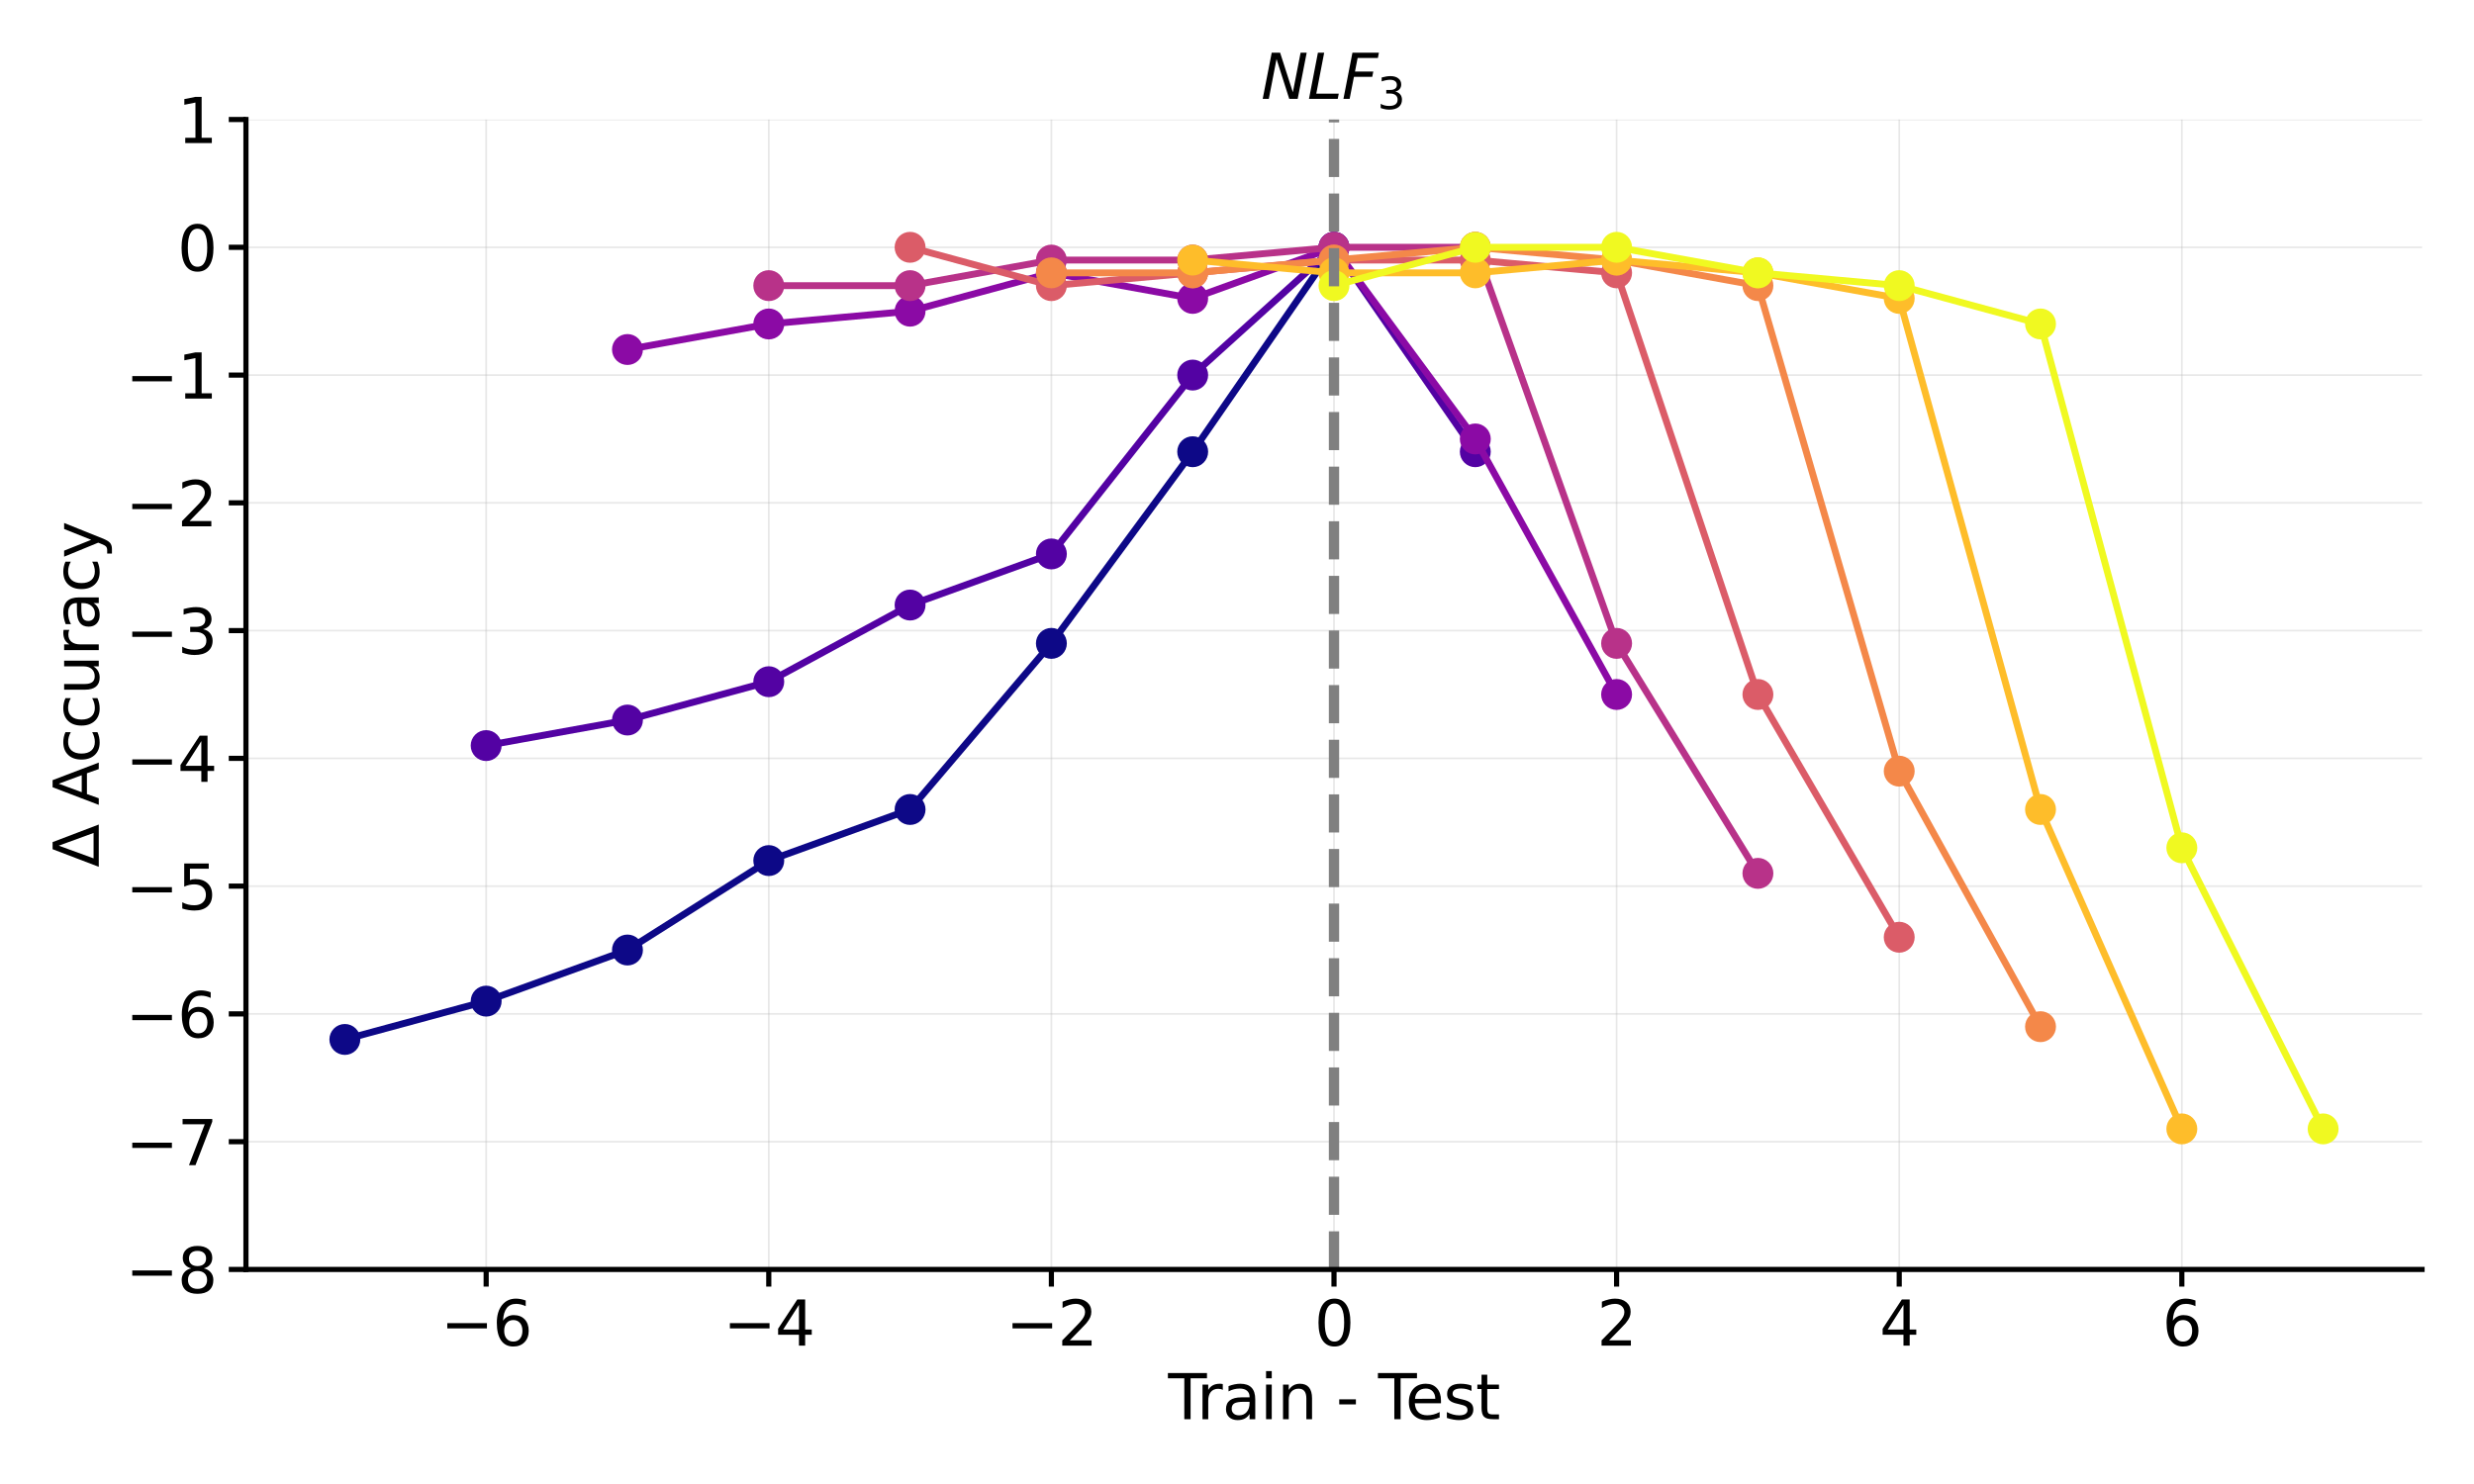 <?xml version="1.0" encoding="utf-8" standalone="no"?>
<!DOCTYPE svg PUBLIC "-//W3C//DTD SVG 1.1//EN"
  "http://www.w3.org/Graphics/SVG/1.1/DTD/svg11.dtd">
<svg xmlns:xlink="http://www.w3.org/1999/xlink" width="720pt" height="432pt" viewBox="0 0 720 432" xmlns="http://www.w3.org/2000/svg" version="1.1">
 <defs>
  <style type="text/css">*{stroke-linejoin: round; stroke-linecap: butt}</style>
 </defs>
 <g id="figure_1">
  <g id="patch_1">
   <path d="M 0 432 
L 720 432 
L 720 0 
L 0 0 
z
" style="fill: #ffffff"/>
  </g>
  <g id="axes_1">
   <g id="patch_2">
    <path d="M 71.577 369.539 
L 704.88 369.539 
L 704.88 34.797 
L 71.577 34.797 
z
" style="fill: #ffffff"/>
   </g>
   <g id="matplotlib.axis_1">
    <g id="xtick_1">
     <g id="line2d_1">
      <path d="M 141.487 369.539 
L 141.487 34.797 
" clip-path="url(#pfe5c17e684)" style="fill: none; stroke: #b0b0b0; stroke-opacity: 0.3; stroke-width: 0.5; stroke-linecap: square"/>
     </g>
     <g id="line2d_2">
      <defs>
       <path id="mda41fac7c0" d="M 0 0 
L 0 5 
" style="stroke: #000000; stroke-width: 1.5"/>
      </defs>
      <g>
       <use xlink:href="#mda41fac7c0" x="141.487" y="369.539" style="stroke: #000000; stroke-width: 1.5"/>
      </g>
     </g>
     <g id="text_1">
      <!-- −6 -->
      <g transform="translate(128.219 391.716) scale(0.18 -0.18)">
       <defs>
        <path id="DejaVuSans-2212" d="M 678 2272 
L 4684 2272 
L 4684 1741 
L 678 1741 
L 678 2272 
z
" transform="scale(0.016)"/>
        <path id="DejaVuSans-36" d="M 2113 2584 
Q 1688 2584 1439 2293 
Q 1191 2003 1191 1497 
Q 1191 994 1439 701 
Q 1688 409 2113 409 
Q 2538 409 2786 701 
Q 3034 994 3034 1497 
Q 3034 2003 2786 2293 
Q 2538 2584 2113 2584 
z
M 3366 4563 
L 3366 3988 
Q 3128 4100 2886 4159 
Q 2644 4219 2406 4219 
Q 1781 4219 1451 3797 
Q 1122 3375 1075 2522 
Q 1259 2794 1537 2939 
Q 1816 3084 2150 3084 
Q 2853 3084 3261 2657 
Q 3669 2231 3669 1497 
Q 3669 778 3244 343 
Q 2819 -91 2113 -91 
Q 1303 -91 875 529 
Q 447 1150 447 2328 
Q 447 3434 972 4092 
Q 1497 4750 2381 4750 
Q 2619 4750 2861 4703 
Q 3103 4656 3366 4563 
z
" transform="scale(0.016)"/>
       </defs>
       <use xlink:href="#DejaVuSans-2212"/>
       <use xlink:href="#DejaVuSans-36" x="83.789"/>
      </g>
     </g>
    </g>
    <g id="xtick_2">
     <g id="line2d_3">
      <path d="M 223.734 369.539 
L 223.734 34.797 
" clip-path="url(#pfe5c17e684)" style="fill: none; stroke: #b0b0b0; stroke-opacity: 0.3; stroke-width: 0.5; stroke-linecap: square"/>
     </g>
     <g id="line2d_4">
      <g>
       <use xlink:href="#mda41fac7c0" x="223.734" y="369.539" style="stroke: #000000; stroke-width: 1.5"/>
      </g>
     </g>
     <g id="text_2">
      <!-- −4 -->
      <g transform="translate(210.466 391.716) scale(0.18 -0.18)">
       <defs>
        <path id="DejaVuSans-34" d="M 2419 4116 
L 825 1625 
L 2419 1625 
L 2419 4116 
z
M 2253 4666 
L 3047 4666 
L 3047 1625 
L 3713 1625 
L 3713 1100 
L 3047 1100 
L 3047 0 
L 2419 0 
L 2419 1100 
L 313 1100 
L 313 1709 
L 2253 4666 
z
" transform="scale(0.016)"/>
       </defs>
       <use xlink:href="#DejaVuSans-2212"/>
       <use xlink:href="#DejaVuSans-34" x="83.789"/>
      </g>
     </g>
    </g>
    <g id="xtick_3">
     <g id="line2d_5">
      <path d="M 305.981 369.539 
L 305.981 34.797 
" clip-path="url(#pfe5c17e684)" style="fill: none; stroke: #b0b0b0; stroke-opacity: 0.3; stroke-width: 0.5; stroke-linecap: square"/>
     </g>
     <g id="line2d_6">
      <g>
       <use xlink:href="#mda41fac7c0" x="305.981" y="369.539" style="stroke: #000000; stroke-width: 1.5"/>
      </g>
     </g>
     <g id="text_3">
      <!-- −2 -->
      <g transform="translate(292.713 391.716) scale(0.18 -0.18)">
       <defs>
        <path id="DejaVuSans-32" d="M 1228 531 
L 3431 531 
L 3431 0 
L 469 0 
L 469 531 
Q 828 903 1448 1529 
Q 2069 2156 2228 2338 
Q 2531 2678 2651 2914 
Q 2772 3150 2772 3378 
Q 2772 3750 2511 3984 
Q 2250 4219 1831 4219 
Q 1534 4219 1204 4116 
Q 875 4013 500 3803 
L 500 4441 
Q 881 4594 1212 4672 
Q 1544 4750 1819 4750 
Q 2544 4750 2975 4387 
Q 3406 4025 3406 3419 
Q 3406 3131 3298 2873 
Q 3191 2616 2906 2266 
Q 2828 2175 2409 1742 
Q 1991 1309 1228 531 
z
" transform="scale(0.016)"/>
       </defs>
       <use xlink:href="#DejaVuSans-2212"/>
       <use xlink:href="#DejaVuSans-32" x="83.789"/>
      </g>
     </g>
    </g>
    <g id="xtick_4">
     <g id="line2d_7">
      <path d="M 388.228 369.539 
L 388.228 34.797 
" clip-path="url(#pfe5c17e684)" style="fill: none; stroke: #b0b0b0; stroke-opacity: 0.3; stroke-width: 0.5; stroke-linecap: square"/>
     </g>
     <g id="line2d_8">
      <g>
       <use xlink:href="#mda41fac7c0" x="388.228" y="369.539" style="stroke: #000000; stroke-width: 1.5"/>
      </g>
     </g>
     <g id="text_4">
      <!-- 0 -->
      <g transform="translate(382.502 391.716) scale(0.18 -0.18)">
       <defs>
        <path id="DejaVuSans-30" d="M 2034 4250 
Q 1547 4250 1301 3770 
Q 1056 3291 1056 2328 
Q 1056 1369 1301 889 
Q 1547 409 2034 409 
Q 2525 409 2770 889 
Q 3016 1369 3016 2328 
Q 3016 3291 2770 3770 
Q 2525 4250 2034 4250 
z
M 2034 4750 
Q 2819 4750 3233 4129 
Q 3647 3509 3647 2328 
Q 3647 1150 3233 529 
Q 2819 -91 2034 -91 
Q 1250 -91 836 529 
Q 422 1150 422 2328 
Q 422 3509 836 4129 
Q 1250 4750 2034 4750 
z
" transform="scale(0.016)"/>
       </defs>
       <use xlink:href="#DejaVuSans-30"/>
      </g>
     </g>
    </g>
    <g id="xtick_5">
     <g id="line2d_9">
      <path d="M 470.475 369.539 
L 470.475 34.797 
" clip-path="url(#pfe5c17e684)" style="fill: none; stroke: #b0b0b0; stroke-opacity: 0.3; stroke-width: 0.5; stroke-linecap: square"/>
     </g>
     <g id="line2d_10">
      <g>
       <use xlink:href="#mda41fac7c0" x="470.475" y="369.539" style="stroke: #000000; stroke-width: 1.5"/>
      </g>
     </g>
     <g id="text_5">
      <!-- 2 -->
      <g transform="translate(464.749 391.716) scale(0.18 -0.18)">
       <use xlink:href="#DejaVuSans-32"/>
      </g>
     </g>
    </g>
    <g id="xtick_6">
     <g id="line2d_11">
      <path d="M 552.723 369.539 
L 552.723 34.797 
" clip-path="url(#pfe5c17e684)" style="fill: none; stroke: #b0b0b0; stroke-opacity: 0.3; stroke-width: 0.5; stroke-linecap: square"/>
     </g>
     <g id="line2d_12">
      <g>
       <use xlink:href="#mda41fac7c0" x="552.723" y="369.539" style="stroke: #000000; stroke-width: 1.5"/>
      </g>
     </g>
     <g id="text_6">
      <!-- 4 -->
      <g transform="translate(546.996 391.716) scale(0.18 -0.18)">
       <use xlink:href="#DejaVuSans-34"/>
      </g>
     </g>
    </g>
    <g id="xtick_7">
     <g id="line2d_13">
      <path d="M 634.97 369.539 
L 634.97 34.797 
" clip-path="url(#pfe5c17e684)" style="fill: none; stroke: #b0b0b0; stroke-opacity: 0.3; stroke-width: 0.5; stroke-linecap: square"/>
     </g>
     <g id="line2d_14">
      <g>
       <use xlink:href="#mda41fac7c0" x="634.97" y="369.539" style="stroke: #000000; stroke-width: 1.5"/>
      </g>
     </g>
     <g id="text_7">
      <!-- 6 -->
      <g transform="translate(629.244 391.716) scale(0.18 -0.18)">
       <use xlink:href="#DejaVuSans-36"/>
      </g>
     </g>
    </g>
    <g id="text_8">
     <!-- Train - Test -->
     <g transform="translate(339.95 413.137) scale(0.18 -0.18)">
      <defs>
       <path id="DejaVuSans-54" d="M -19 4666 
L 3928 4666 
L 3928 4134 
L 2272 4134 
L 2272 0 
L 1638 0 
L 1638 4134 
L -19 4134 
L -19 4666 
z
" transform="scale(0.016)"/>
       <path id="DejaVuSans-72" d="M 2631 2963 
Q 2534 3019 2420 3045 
Q 2306 3072 2169 3072 
Q 1681 3072 1420 2755 
Q 1159 2438 1159 1844 
L 1159 0 
L 581 0 
L 581 3500 
L 1159 3500 
L 1159 2956 
Q 1341 3275 1631 3429 
Q 1922 3584 2338 3584 
Q 2397 3584 2469 3576 
Q 2541 3569 2628 3553 
L 2631 2963 
z
" transform="scale(0.016)"/>
       <path id="DejaVuSans-61" d="M 2194 1759 
Q 1497 1759 1228 1600 
Q 959 1441 959 1056 
Q 959 750 1161 570 
Q 1363 391 1709 391 
Q 2188 391 2477 730 
Q 2766 1069 2766 1631 
L 2766 1759 
L 2194 1759 
z
M 3341 1997 
L 3341 0 
L 2766 0 
L 2766 531 
Q 2569 213 2275 61 
Q 1981 -91 1556 -91 
Q 1019 -91 701 211 
Q 384 513 384 1019 
Q 384 1609 779 1909 
Q 1175 2209 1959 2209 
L 2766 2209 
L 2766 2266 
Q 2766 2663 2505 2880 
Q 2244 3097 1772 3097 
Q 1472 3097 1187 3025 
Q 903 2953 641 2809 
L 641 3341 
Q 956 3463 1253 3523 
Q 1550 3584 1831 3584 
Q 2591 3584 2966 3190 
Q 3341 2797 3341 1997 
z
" transform="scale(0.016)"/>
       <path id="DejaVuSans-69" d="M 603 3500 
L 1178 3500 
L 1178 0 
L 603 0 
L 603 3500 
z
M 603 4863 
L 1178 4863 
L 1178 4134 
L 603 4134 
L 603 4863 
z
" transform="scale(0.016)"/>
       <path id="DejaVuSans-6e" d="M 3513 2113 
L 3513 0 
L 2938 0 
L 2938 2094 
Q 2938 2591 2744 2837 
Q 2550 3084 2163 3084 
Q 1697 3084 1428 2787 
Q 1159 2491 1159 1978 
L 1159 0 
L 581 0 
L 581 3500 
L 1159 3500 
L 1159 2956 
Q 1366 3272 1645 3428 
Q 1925 3584 2291 3584 
Q 2894 3584 3203 3211 
Q 3513 2838 3513 2113 
z
" transform="scale(0.016)"/>
       <path id="DejaVuSans-20" transform="scale(0.016)"/>
       <path id="DejaVuSans-2d" d="M 313 2009 
L 1997 2009 
L 1997 1497 
L 313 1497 
L 313 2009 
z
" transform="scale(0.016)"/>
       <path id="DejaVuSans-65" d="M 3597 1894 
L 3597 1613 
L 953 1613 
Q 991 1019 1311 708 
Q 1631 397 2203 397 
Q 2534 397 2845 478 
Q 3156 559 3463 722 
L 3463 178 
Q 3153 47 2828 -22 
Q 2503 -91 2169 -91 
Q 1331 -91 842 396 
Q 353 884 353 1716 
Q 353 2575 817 3079 
Q 1281 3584 2069 3584 
Q 2775 3584 3186 3129 
Q 3597 2675 3597 1894 
z
M 3022 2063 
Q 3016 2534 2758 2815 
Q 2500 3097 2075 3097 
Q 1594 3097 1305 2825 
Q 1016 2553 972 2059 
L 3022 2063 
z
" transform="scale(0.016)"/>
       <path id="DejaVuSans-73" d="M 2834 3397 
L 2834 2853 
Q 2591 2978 2328 3040 
Q 2066 3103 1784 3103 
Q 1356 3103 1142 2972 
Q 928 2841 928 2578 
Q 928 2378 1081 2264 
Q 1234 2150 1697 2047 
L 1894 2003 
Q 2506 1872 2764 1633 
Q 3022 1394 3022 966 
Q 3022 478 2636 193 
Q 2250 -91 1575 -91 
Q 1294 -91 989 -36 
Q 684 19 347 128 
L 347 722 
Q 666 556 975 473 
Q 1284 391 1588 391 
Q 1994 391 2212 530 
Q 2431 669 2431 922 
Q 2431 1156 2273 1281 
Q 2116 1406 1581 1522 
L 1381 1569 
Q 847 1681 609 1914 
Q 372 2147 372 2553 
Q 372 3047 722 3315 
Q 1072 3584 1716 3584 
Q 2034 3584 2315 3537 
Q 2597 3491 2834 3397 
z
" transform="scale(0.016)"/>
       <path id="DejaVuSans-74" d="M 1172 4494 
L 1172 3500 
L 2356 3500 
L 2356 3053 
L 1172 3053 
L 1172 1153 
Q 1172 725 1289 603 
Q 1406 481 1766 481 
L 2356 481 
L 2356 0 
L 1766 0 
Q 1100 0 847 248 
Q 594 497 594 1153 
L 594 3053 
L 172 3053 
L 172 3500 
L 594 3500 
L 594 4494 
L 1172 4494 
z
" transform="scale(0.016)"/>
      </defs>
      <use xlink:href="#DejaVuSans-54"/>
      <use xlink:href="#DejaVuSans-72" x="46.334"/>
      <use xlink:href="#DejaVuSans-61" x="87.447"/>
      <use xlink:href="#DejaVuSans-69" x="148.727"/>
      <use xlink:href="#DejaVuSans-6e" x="176.51"/>
      <use xlink:href="#DejaVuSans-20" x="239.889"/>
      <use xlink:href="#DejaVuSans-2d" x="271.676"/>
      <use xlink:href="#DejaVuSans-20" x="307.76"/>
      <use xlink:href="#DejaVuSans-54" x="339.547"/>
      <use xlink:href="#DejaVuSans-65" x="383.631"/>
      <use xlink:href="#DejaVuSans-73" x="445.154"/>
      <use xlink:href="#DejaVuSans-74" x="497.254"/>
     </g>
    </g>
   </g>
   <g id="matplotlib.axis_2">
    <g id="ytick_1">
     <g id="line2d_15">
      <path d="M 71.577 369.539 
L 704.88 369.539 
" clip-path="url(#pfe5c17e684)" style="fill: none; stroke: #b0b0b0; stroke-opacity: 0.3; stroke-width: 0.5; stroke-linecap: square"/>
     </g>
     <g id="line2d_16">
      <defs>
       <path id="ma21c404500" d="M 0 0 
L -5 0 
" style="stroke: #000000; stroke-width: 1.5"/>
      </defs>
      <g>
       <use xlink:href="#ma21c404500" x="71.577" y="369.539" style="stroke: #000000; stroke-width: 1.5"/>
      </g>
     </g>
     <g id="text_9">
      <!-- −8 -->
      <g transform="translate(36.541 376.377) scale(0.18 -0.18)">
       <defs>
        <path id="DejaVuSans-38" d="M 2034 2216 
Q 1584 2216 1326 1975 
Q 1069 1734 1069 1313 
Q 1069 891 1326 650 
Q 1584 409 2034 409 
Q 2484 409 2743 651 
Q 3003 894 3003 1313 
Q 3003 1734 2745 1975 
Q 2488 2216 2034 2216 
z
M 1403 2484 
Q 997 2584 770 2862 
Q 544 3141 544 3541 
Q 544 4100 942 4425 
Q 1341 4750 2034 4750 
Q 2731 4750 3128 4425 
Q 3525 4100 3525 3541 
Q 3525 3141 3298 2862 
Q 3072 2584 2669 2484 
Q 3125 2378 3379 2068 
Q 3634 1759 3634 1313 
Q 3634 634 3220 271 
Q 2806 -91 2034 -91 
Q 1263 -91 848 271 
Q 434 634 434 1313 
Q 434 1759 690 2068 
Q 947 2378 1403 2484 
z
M 1172 3481 
Q 1172 3119 1398 2916 
Q 1625 2713 2034 2713 
Q 2441 2713 2670 2916 
Q 2900 3119 2900 3481 
Q 2900 3844 2670 4047 
Q 2441 4250 2034 4250 
Q 1625 4250 1398 4047 
Q 1172 3844 1172 3481 
z
" transform="scale(0.016)"/>
       </defs>
       <use xlink:href="#DejaVuSans-2212"/>
       <use xlink:href="#DejaVuSans-38" x="83.789"/>
      </g>
     </g>
    </g>
    <g id="ytick_2">
     <g id="line2d_17">
      <path d="M 71.577 332.345 
L 704.88 332.345 
" clip-path="url(#pfe5c17e684)" style="fill: none; stroke: #b0b0b0; stroke-opacity: 0.3; stroke-width: 0.5; stroke-linecap: square"/>
     </g>
     <g id="line2d_18">
      <g>
       <use xlink:href="#ma21c404500" x="71.577" y="332.345" style="stroke: #000000; stroke-width: 1.5"/>
      </g>
     </g>
     <g id="text_10">
      <!-- −7 -->
      <g transform="translate(36.541 339.184) scale(0.18 -0.18)">
       <defs>
        <path id="DejaVuSans-37" d="M 525 4666 
L 3525 4666 
L 3525 4397 
L 1831 0 
L 1172 0 
L 2766 4134 
L 525 4134 
L 525 4666 
z
" transform="scale(0.016)"/>
       </defs>
       <use xlink:href="#DejaVuSans-2212"/>
       <use xlink:href="#DejaVuSans-37" x="83.789"/>
      </g>
     </g>
    </g>
    <g id="ytick_3">
     <g id="line2d_19">
      <path d="M 71.577 295.152 
L 704.88 295.152 
" clip-path="url(#pfe5c17e684)" style="fill: none; stroke: #b0b0b0; stroke-opacity: 0.3; stroke-width: 0.5; stroke-linecap: square"/>
     </g>
     <g id="line2d_20">
      <g>
       <use xlink:href="#ma21c404500" x="71.577" y="295.152" style="stroke: #000000; stroke-width: 1.5"/>
      </g>
     </g>
     <g id="text_11">
      <!-- −6 -->
      <g transform="translate(36.541 301.99) scale(0.18 -0.18)">
       <use xlink:href="#DejaVuSans-2212"/>
       <use xlink:href="#DejaVuSans-36" x="83.789"/>
      </g>
     </g>
    </g>
    <g id="ytick_4">
     <g id="line2d_21">
      <path d="M 71.577 257.958 
L 704.88 257.958 
" clip-path="url(#pfe5c17e684)" style="fill: none; stroke: #b0b0b0; stroke-opacity: 0.3; stroke-width: 0.5; stroke-linecap: square"/>
     </g>
     <g id="line2d_22">
      <g>
       <use xlink:href="#ma21c404500" x="71.577" y="257.958" style="stroke: #000000; stroke-width: 1.5"/>
      </g>
     </g>
     <g id="text_12">
      <!-- −5 -->
      <g transform="translate(36.541 264.797) scale(0.18 -0.18)">
       <defs>
        <path id="DejaVuSans-35" d="M 691 4666 
L 3169 4666 
L 3169 4134 
L 1269 4134 
L 1269 2991 
Q 1406 3038 1543 3061 
Q 1681 3084 1819 3084 
Q 2600 3084 3056 2656 
Q 3513 2228 3513 1497 
Q 3513 744 3044 326 
Q 2575 -91 1722 -91 
Q 1428 -91 1123 -41 
Q 819 9 494 109 
L 494 744 
Q 775 591 1075 516 
Q 1375 441 1709 441 
Q 2250 441 2565 725 
Q 2881 1009 2881 1497 
Q 2881 1984 2565 2268 
Q 2250 2553 1709 2553 
Q 1456 2553 1204 2497 
Q 953 2441 691 2322 
L 691 4666 
z
" transform="scale(0.016)"/>
       </defs>
       <use xlink:href="#DejaVuSans-2212"/>
       <use xlink:href="#DejaVuSans-35" x="83.789"/>
      </g>
     </g>
    </g>
    <g id="ytick_5">
     <g id="line2d_23">
      <path d="M 71.577 220.765 
L 704.88 220.765 
" clip-path="url(#pfe5c17e684)" style="fill: none; stroke: #b0b0b0; stroke-opacity: 0.3; stroke-width: 0.5; stroke-linecap: square"/>
     </g>
     <g id="line2d_24">
      <g>
       <use xlink:href="#ma21c404500" x="71.577" y="220.765" style="stroke: #000000; stroke-width: 1.5"/>
      </g>
     </g>
     <g id="text_13">
      <!-- −4 -->
      <g transform="translate(36.541 227.603) scale(0.18 -0.18)">
       <use xlink:href="#DejaVuSans-2212"/>
       <use xlink:href="#DejaVuSans-34" x="83.789"/>
      </g>
     </g>
    </g>
    <g id="ytick_6">
     <g id="line2d_25">
      <path d="M 71.577 183.571 
L 704.88 183.571 
" clip-path="url(#pfe5c17e684)" style="fill: none; stroke: #b0b0b0; stroke-opacity: 0.3; stroke-width: 0.5; stroke-linecap: square"/>
     </g>
     <g id="line2d_26">
      <g>
       <use xlink:href="#ma21c404500" x="71.577" y="183.571" style="stroke: #000000; stroke-width: 1.5"/>
      </g>
     </g>
     <g id="text_14">
      <!-- −3 -->
      <g transform="translate(36.541 190.41) scale(0.18 -0.18)">
       <defs>
        <path id="DejaVuSans-33" d="M 2597 2516 
Q 3050 2419 3304 2112 
Q 3559 1806 3559 1356 
Q 3559 666 3084 287 
Q 2609 -91 1734 -91 
Q 1441 -91 1130 -33 
Q 819 25 488 141 
L 488 750 
Q 750 597 1062 519 
Q 1375 441 1716 441 
Q 2309 441 2620 675 
Q 2931 909 2931 1356 
Q 2931 1769 2642 2001 
Q 2353 2234 1838 2234 
L 1294 2234 
L 1294 2753 
L 1863 2753 
Q 2328 2753 2575 2939 
Q 2822 3125 2822 3475 
Q 2822 3834 2567 4026 
Q 2313 4219 1838 4219 
Q 1578 4219 1281 4162 
Q 984 4106 628 3988 
L 628 4550 
Q 988 4650 1302 4700 
Q 1616 4750 1894 4750 
Q 2613 4750 3031 4423 
Q 3450 4097 3450 3541 
Q 3450 3153 3228 2886 
Q 3006 2619 2597 2516 
z
" transform="scale(0.016)"/>
       </defs>
       <use xlink:href="#DejaVuSans-2212"/>
       <use xlink:href="#DejaVuSans-33" x="83.789"/>
      </g>
     </g>
    </g>
    <g id="ytick_7">
     <g id="line2d_27">
      <path d="M 71.577 146.378 
L 704.88 146.378 
" clip-path="url(#pfe5c17e684)" style="fill: none; stroke: #b0b0b0; stroke-opacity: 0.3; stroke-width: 0.5; stroke-linecap: square"/>
     </g>
     <g id="line2d_28">
      <g>
       <use xlink:href="#ma21c404500" x="71.577" y="146.378" style="stroke: #000000; stroke-width: 1.5"/>
      </g>
     </g>
     <g id="text_15">
      <!-- −2 -->
      <g transform="translate(36.541 153.216) scale(0.18 -0.18)">
       <use xlink:href="#DejaVuSans-2212"/>
       <use xlink:href="#DejaVuSans-32" x="83.789"/>
      </g>
     </g>
    </g>
    <g id="ytick_8">
     <g id="line2d_29">
      <path d="M 71.577 109.184 
L 704.88 109.184 
" clip-path="url(#pfe5c17e684)" style="fill: none; stroke: #b0b0b0; stroke-opacity: 0.3; stroke-width: 0.5; stroke-linecap: square"/>
     </g>
     <g id="line2d_30">
      <g>
       <use xlink:href="#ma21c404500" x="71.577" y="109.184" style="stroke: #000000; stroke-width: 1.5"/>
      </g>
     </g>
     <g id="text_16">
      <!-- −1 -->
      <g transform="translate(36.541 116.023) scale(0.18 -0.18)">
       <defs>
        <path id="DejaVuSans-31" d="M 794 531 
L 1825 531 
L 1825 4091 
L 703 3866 
L 703 4441 
L 1819 4666 
L 2450 4666 
L 2450 531 
L 3481 531 
L 3481 0 
L 794 0 
L 794 531 
z
" transform="scale(0.016)"/>
       </defs>
       <use xlink:href="#DejaVuSans-2212"/>
       <use xlink:href="#DejaVuSans-31" x="83.789"/>
      </g>
     </g>
    </g>
    <g id="ytick_9">
     <g id="line2d_31">
      <path d="M 71.577 71.991 
L 704.88 71.991 
" clip-path="url(#pfe5c17e684)" style="fill: none; stroke: #b0b0b0; stroke-opacity: 0.3; stroke-width: 0.5; stroke-linecap: square"/>
     </g>
     <g id="line2d_32">
      <g>
       <use xlink:href="#ma21c404500" x="71.577" y="71.991" style="stroke: #000000; stroke-width: 1.5"/>
      </g>
     </g>
     <g id="text_17">
      <!-- 0 -->
      <g transform="translate(51.624 78.829) scale(0.18 -0.18)">
       <use xlink:href="#DejaVuSans-30"/>
      </g>
     </g>
    </g>
    <g id="ytick_10">
     <g id="line2d_33">
      <path d="M 71.577 34.797 
L 704.88 34.797 
" clip-path="url(#pfe5c17e684)" style="fill: none; stroke: #b0b0b0; stroke-opacity: 0.3; stroke-width: 0.5; stroke-linecap: square"/>
     </g>
     <g id="line2d_34">
      <g>
       <use xlink:href="#ma21c404500" x="71.577" y="34.797" style="stroke: #000000; stroke-width: 1.5"/>
      </g>
     </g>
     <g id="text_18">
      <!-- 1 -->
      <g transform="translate(51.624 41.636) scale(0.18 -0.18)">
       <use xlink:href="#DejaVuSans-31"/>
      </g>
     </g>
    </g>
    <g id="text_19">
     <!-- $\Delta$ Accuracy -->
     <g transform="translate(28.761 252.478) rotate(-90) scale(0.18 -0.18)">
      <defs>
       <path id="DejaVuSans-394" d="M 2188 4044 
L 906 525 
L 3472 525 
L 2188 4044 
z
M 50 0 
L 1831 4666 
L 2547 4666 
L 4325 0 
L 50 0 
z
" transform="scale(0.016)"/>
       <path id="DejaVuSans-41" d="M 2188 4044 
L 1331 1722 
L 3047 1722 
L 2188 4044 
z
M 1831 4666 
L 2547 4666 
L 4325 0 
L 3669 0 
L 3244 1197 
L 1141 1197 
L 716 0 
L 50 0 
L 1831 4666 
z
" transform="scale(0.016)"/>
       <path id="DejaVuSans-63" d="M 3122 3366 
L 3122 2828 
Q 2878 2963 2633 3030 
Q 2388 3097 2138 3097 
Q 1578 3097 1268 2742 
Q 959 2388 959 1747 
Q 959 1106 1268 751 
Q 1578 397 2138 397 
Q 2388 397 2633 464 
Q 2878 531 3122 666 
L 3122 134 
Q 2881 22 2623 -34 
Q 2366 -91 2075 -91 
Q 1284 -91 818 406 
Q 353 903 353 1747 
Q 353 2603 823 3093 
Q 1294 3584 2113 3584 
Q 2378 3584 2631 3529 
Q 2884 3475 3122 3366 
z
" transform="scale(0.016)"/>
       <path id="DejaVuSans-75" d="M 544 1381 
L 544 3500 
L 1119 3500 
L 1119 1403 
Q 1119 906 1312 657 
Q 1506 409 1894 409 
Q 2359 409 2629 706 
Q 2900 1003 2900 1516 
L 2900 3500 
L 3475 3500 
L 3475 0 
L 2900 0 
L 2900 538 
Q 2691 219 2414 64 
Q 2138 -91 1772 -91 
Q 1169 -91 856 284 
Q 544 659 544 1381 
z
M 1991 3584 
L 1991 3584 
z
" transform="scale(0.016)"/>
       <path id="DejaVuSans-79" d="M 2059 -325 
Q 1816 -950 1584 -1140 
Q 1353 -1331 966 -1331 
L 506 -1331 
L 506 -850 
L 844 -850 
Q 1081 -850 1212 -737 
Q 1344 -625 1503 -206 
L 1606 56 
L 191 3500 
L 800 3500 
L 1894 763 
L 2988 3500 
L 3597 3500 
L 2059 -325 
z
" transform="scale(0.016)"/>
      </defs>
      <use xlink:href="#DejaVuSans-394" transform="translate(0 0.094)"/>
      <use xlink:href="#DejaVuSans-20" transform="translate(68.408 0.094)"/>
      <use xlink:href="#DejaVuSans-41" transform="translate(100.195 0.094)"/>
      <use xlink:href="#DejaVuSans-63" transform="translate(168.604 0.094)"/>
      <use xlink:href="#DejaVuSans-63" transform="translate(223.584 0.094)"/>
      <use xlink:href="#DejaVuSans-75" transform="translate(278.564 0.094)"/>
      <use xlink:href="#DejaVuSans-72" transform="translate(341.943 0.094)"/>
      <use xlink:href="#DejaVuSans-61" transform="translate(383.057 0.094)"/>
      <use xlink:href="#DejaVuSans-63" transform="translate(444.336 0.094)"/>
      <use xlink:href="#DejaVuSans-79" transform="translate(499.316 0.094)"/>
     </g>
    </g>
   </g>
   <g id="line2d_35">
    <path d="M 388.228 71.991 
L 347.105 131.5 
L 305.981 187.291 
L 264.857 235.642 
L 223.734 250.52 
L 182.61 276.555 
L 141.487 291.432 
L 100.363 302.59 
" clip-path="url(#pfe5c17e684)" style="fill: none; stroke: #0d0887; stroke-width: 2; stroke-linecap: square"/>
    <defs>
     <path id="m098240834b" d="M 0 4 
C 1.061 4 2.078 3.579 2.828 2.828 
C 3.579 2.078 4 1.061 4 0 
C 4 -1.061 3.579 -2.078 2.828 -2.828 
C 2.078 -3.579 1.061 -4 0 -4 
C -1.061 -4 -2.078 -3.579 -2.828 -2.828 
C -3.579 -2.078 -4 -1.061 -4 0 
C -4 1.061 -3.579 2.078 -2.828 2.828 
C -2.078 3.579 -1.061 4 0 4 
z
" style="stroke: #0d0887"/>
    </defs>
    <g clip-path="url(#pfe5c17e684)">
     <use xlink:href="#m098240834b" x="388.228" y="71.991" style="fill: #0d0887; stroke: #0d0887"/>
     <use xlink:href="#m098240834b" x="347.105" y="131.5" style="fill: #0d0887; stroke: #0d0887"/>
     <use xlink:href="#m098240834b" x="305.981" y="187.291" style="fill: #0d0887; stroke: #0d0887"/>
     <use xlink:href="#m098240834b" x="264.857" y="235.642" style="fill: #0d0887; stroke: #0d0887"/>
     <use xlink:href="#m098240834b" x="223.734" y="250.52" style="fill: #0d0887; stroke: #0d0887"/>
     <use xlink:href="#m098240834b" x="182.61" y="276.555" style="fill: #0d0887; stroke: #0d0887"/>
     <use xlink:href="#m098240834b" x="141.487" y="291.432" style="fill: #0d0887; stroke: #0d0887"/>
     <use xlink:href="#m098240834b" x="100.363" y="302.59" style="fill: #0d0887; stroke: #0d0887"/>
    </g>
   </g>
   <g id="line2d_36">
    <path d="M 429.352 131.5 
L 388.228 71.991 
L 347.105 109.184 
L 305.981 161.255 
L 264.857 176.133 
L 223.734 198.449 
L 182.61 209.607 
L 141.487 217.045 
" clip-path="url(#pfe5c17e684)" style="fill: none; stroke: #5302a3; stroke-width: 2; stroke-linecap: square"/>
    <defs>
     <path id="m40ea83c5e9" d="M 0 4 
C 1.061 4 2.078 3.579 2.828 2.828 
C 3.579 2.078 4 1.061 4 0 
C 4 -1.061 3.579 -2.078 2.828 -2.828 
C 2.078 -3.579 1.061 -4 0 -4 
C -1.061 -4 -2.078 -3.579 -2.828 -2.828 
C -3.579 -2.078 -4 -1.061 -4 0 
C -4 1.061 -3.579 2.078 -2.828 2.828 
C -2.078 3.579 -1.061 4 0 4 
z
" style="stroke: #5302a3"/>
    </defs>
    <g clip-path="url(#pfe5c17e684)">
     <use xlink:href="#m40ea83c5e9" x="429.352" y="131.5" style="fill: #5302a3; stroke: #5302a3"/>
     <use xlink:href="#m40ea83c5e9" x="388.228" y="71.991" style="fill: #5302a3; stroke: #5302a3"/>
     <use xlink:href="#m40ea83c5e9" x="347.105" y="109.184" style="fill: #5302a3; stroke: #5302a3"/>
     <use xlink:href="#m40ea83c5e9" x="305.981" y="161.255" style="fill: #5302a3; stroke: #5302a3"/>
     <use xlink:href="#m40ea83c5e9" x="264.857" y="176.133" style="fill: #5302a3; stroke: #5302a3"/>
     <use xlink:href="#m40ea83c5e9" x="223.734" y="198.449" style="fill: #5302a3; stroke: #5302a3"/>
     <use xlink:href="#m40ea83c5e9" x="182.61" y="209.607" style="fill: #5302a3; stroke: #5302a3"/>
     <use xlink:href="#m40ea83c5e9" x="141.487" y="217.045" style="fill: #5302a3; stroke: #5302a3"/>
    </g>
   </g>
   <g id="line2d_37">
    <path d="M 470.475 202.168 
L 429.352 127.781 
L 388.228 71.991 
L 347.105 86.868 
L 305.981 79.429 
L 264.857 90.587 
L 223.734 94.307 
L 182.61 101.746 
" clip-path="url(#pfe5c17e684)" style="fill: none; stroke: #8b0aa5; stroke-width: 2; stroke-linecap: square"/>
    <defs>
     <path id="m70ff594b94" d="M 0 4 
C 1.061 4 2.078 3.579 2.828 2.828 
C 3.579 2.078 4 1.061 4 0 
C 4 -1.061 3.579 -2.078 2.828 -2.828 
C 2.078 -3.579 1.061 -4 0 -4 
C -1.061 -4 -2.078 -3.579 -2.828 -2.828 
C -3.579 -2.078 -4 -1.061 -4 0 
C -4 1.061 -3.579 2.078 -2.828 2.828 
C -2.078 3.579 -1.061 4 0 4 
z
" style="stroke: #8b0aa5"/>
    </defs>
    <g clip-path="url(#pfe5c17e684)">
     <use xlink:href="#m70ff594b94" x="470.475" y="202.168" style="fill: #8b0aa5; stroke: #8b0aa5"/>
     <use xlink:href="#m70ff594b94" x="429.352" y="127.781" style="fill: #8b0aa5; stroke: #8b0aa5"/>
     <use xlink:href="#m70ff594b94" x="388.228" y="71.991" style="fill: #8b0aa5; stroke: #8b0aa5"/>
     <use xlink:href="#m70ff594b94" x="347.105" y="86.868" style="fill: #8b0aa5; stroke: #8b0aa5"/>
     <use xlink:href="#m70ff594b94" x="305.981" y="79.429" style="fill: #8b0aa5; stroke: #8b0aa5"/>
     <use xlink:href="#m70ff594b94" x="264.857" y="90.587" style="fill: #8b0aa5; stroke: #8b0aa5"/>
     <use xlink:href="#m70ff594b94" x="223.734" y="94.307" style="fill: #8b0aa5; stroke: #8b0aa5"/>
     <use xlink:href="#m70ff594b94" x="182.61" y="101.746" style="fill: #8b0aa5; stroke: #8b0aa5"/>
    </g>
   </g>
   <g id="line2d_38">
    <path d="M 511.599 254.239 
L 470.475 187.291 
L 429.352 71.991 
L 388.228 71.991 
L 347.105 75.71 
L 305.981 75.71 
L 264.857 83.149 
L 223.734 83.149 
" clip-path="url(#pfe5c17e684)" style="fill: none; stroke: #b83289; stroke-width: 2; stroke-linecap: square"/>
    <defs>
     <path id="m2437f18551" d="M 0 4 
C 1.061 4 2.078 3.579 2.828 2.828 
C 3.579 2.078 4 1.061 4 0 
C 4 -1.061 3.579 -2.078 2.828 -2.828 
C 2.078 -3.579 1.061 -4 0 -4 
C -1.061 -4 -2.078 -3.579 -2.828 -2.828 
C -3.579 -2.078 -4 -1.061 -4 0 
C -4 1.061 -3.579 2.078 -2.828 2.828 
C -2.078 3.579 -1.061 4 0 4 
z
" style="stroke: #b83289"/>
    </defs>
    <g clip-path="url(#pfe5c17e684)">
     <use xlink:href="#m2437f18551" x="511.599" y="254.239" style="fill: #b83289; stroke: #b83289"/>
     <use xlink:href="#m2437f18551" x="470.475" y="187.291" style="fill: #b83289; stroke: #b83289"/>
     <use xlink:href="#m2437f18551" x="429.352" y="71.991" style="fill: #b83289; stroke: #b83289"/>
     <use xlink:href="#m2437f18551" x="388.228" y="71.991" style="fill: #b83289; stroke: #b83289"/>
     <use xlink:href="#m2437f18551" x="347.105" y="75.71" style="fill: #b83289; stroke: #b83289"/>
     <use xlink:href="#m2437f18551" x="305.981" y="75.71" style="fill: #b83289; stroke: #b83289"/>
     <use xlink:href="#m2437f18551" x="264.857" y="83.149" style="fill: #b83289; stroke: #b83289"/>
     <use xlink:href="#m2437f18551" x="223.734" y="83.149" style="fill: #b83289; stroke: #b83289"/>
    </g>
   </g>
   <g id="line2d_39">
    <path d="M 552.723 272.836 
L 511.599 202.168 
L 470.475 79.429 
L 429.352 75.71 
L 388.228 75.71 
L 347.105 79.429 
L 305.981 83.149 
L 264.857 71.991 
" clip-path="url(#pfe5c17e684)" style="fill: none; stroke: #db5c68; stroke-width: 2; stroke-linecap: square"/>
    <defs>
     <path id="m6daf07086c" d="M 0 4 
C 1.061 4 2.078 3.579 2.828 2.828 
C 3.579 2.078 4 1.061 4 0 
C 4 -1.061 3.579 -2.078 2.828 -2.828 
C 2.078 -3.579 1.061 -4 0 -4 
C -1.061 -4 -2.078 -3.579 -2.828 -2.828 
C -3.579 -2.078 -4 -1.061 -4 0 
C -4 1.061 -3.579 2.078 -2.828 2.828 
C -2.078 3.579 -1.061 4 0 4 
z
" style="stroke: #db5c68"/>
    </defs>
    <g clip-path="url(#pfe5c17e684)">
     <use xlink:href="#m6daf07086c" x="552.723" y="272.836" style="fill: #db5c68; stroke: #db5c68"/>
     <use xlink:href="#m6daf07086c" x="511.599" y="202.168" style="fill: #db5c68; stroke: #db5c68"/>
     <use xlink:href="#m6daf07086c" x="470.475" y="79.429" style="fill: #db5c68; stroke: #db5c68"/>
     <use xlink:href="#m6daf07086c" x="429.352" y="75.71" style="fill: #db5c68; stroke: #db5c68"/>
     <use xlink:href="#m6daf07086c" x="388.228" y="75.71" style="fill: #db5c68; stroke: #db5c68"/>
     <use xlink:href="#m6daf07086c" x="347.105" y="79.429" style="fill: #db5c68; stroke: #db5c68"/>
     <use xlink:href="#m6daf07086c" x="305.981" y="83.149" style="fill: #db5c68; stroke: #db5c68"/>
     <use xlink:href="#m6daf07086c" x="264.857" y="71.991" style="fill: #db5c68; stroke: #db5c68"/>
    </g>
   </g>
   <g id="line2d_40">
    <path d="M 593.846 298.871 
L 552.723 224.484 
L 511.599 83.149 
L 470.475 75.71 
L 429.352 71.991 
L 388.228 75.71 
L 347.105 79.429 
L 305.981 79.429 
" clip-path="url(#pfe5c17e684)" style="fill: none; stroke: #f48849; stroke-width: 2; stroke-linecap: square"/>
    <defs>
     <path id="m3e7c79dca4" d="M 0 4 
C 1.061 4 2.078 3.579 2.828 2.828 
C 3.579 2.078 4 1.061 4 0 
C 4 -1.061 3.579 -2.078 2.828 -2.828 
C 2.078 -3.579 1.061 -4 0 -4 
C -1.061 -4 -2.078 -3.579 -2.828 -2.828 
C -3.579 -2.078 -4 -1.061 -4 0 
C -4 1.061 -3.579 2.078 -2.828 2.828 
C -2.078 3.579 -1.061 4 0 4 
z
" style="stroke: #f48849"/>
    </defs>
    <g clip-path="url(#pfe5c17e684)">
     <use xlink:href="#m3e7c79dca4" x="593.846" y="298.871" style="fill: #f48849; stroke: #f48849"/>
     <use xlink:href="#m3e7c79dca4" x="552.723" y="224.484" style="fill: #f48849; stroke: #f48849"/>
     <use xlink:href="#m3e7c79dca4" x="511.599" y="83.149" style="fill: #f48849; stroke: #f48849"/>
     <use xlink:href="#m3e7c79dca4" x="470.475" y="75.71" style="fill: #f48849; stroke: #f48849"/>
     <use xlink:href="#m3e7c79dca4" x="429.352" y="71.991" style="fill: #f48849; stroke: #f48849"/>
     <use xlink:href="#m3e7c79dca4" x="388.228" y="75.71" style="fill: #f48849; stroke: #f48849"/>
     <use xlink:href="#m3e7c79dca4" x="347.105" y="79.429" style="fill: #f48849; stroke: #f48849"/>
     <use xlink:href="#m3e7c79dca4" x="305.981" y="79.429" style="fill: #f48849; stroke: #f48849"/>
    </g>
   </g>
   <g id="line2d_41">
    <path d="M 634.97 328.626 
L 593.846 235.642 
L 552.723 86.868 
L 511.599 79.429 
L 470.475 75.71 
L 429.352 79.429 
L 388.228 79.429 
L 347.105 75.71 
" clip-path="url(#pfe5c17e684)" style="fill: none; stroke: #febd2a; stroke-width: 2; stroke-linecap: square"/>
    <defs>
     <path id="m96ce4a8dc5" d="M 0 4 
C 1.061 4 2.078 3.579 2.828 2.828 
C 3.579 2.078 4 1.061 4 0 
C 4 -1.061 3.579 -2.078 2.828 -2.828 
C 2.078 -3.579 1.061 -4 0 -4 
C -1.061 -4 -2.078 -3.579 -2.828 -2.828 
C -3.579 -2.078 -4 -1.061 -4 0 
C -4 1.061 -3.579 2.078 -2.828 2.828 
C -2.078 3.579 -1.061 4 0 4 
z
" style="stroke: #febd2a"/>
    </defs>
    <g clip-path="url(#pfe5c17e684)">
     <use xlink:href="#m96ce4a8dc5" x="634.97" y="328.626" style="fill: #febd2a; stroke: #febd2a"/>
     <use xlink:href="#m96ce4a8dc5" x="593.846" y="235.642" style="fill: #febd2a; stroke: #febd2a"/>
     <use xlink:href="#m96ce4a8dc5" x="552.723" y="86.868" style="fill: #febd2a; stroke: #febd2a"/>
     <use xlink:href="#m96ce4a8dc5" x="511.599" y="79.429" style="fill: #febd2a; stroke: #febd2a"/>
     <use xlink:href="#m96ce4a8dc5" x="470.475" y="75.71" style="fill: #febd2a; stroke: #febd2a"/>
     <use xlink:href="#m96ce4a8dc5" x="429.352" y="79.429" style="fill: #febd2a; stroke: #febd2a"/>
     <use xlink:href="#m96ce4a8dc5" x="388.228" y="79.429" style="fill: #febd2a; stroke: #febd2a"/>
     <use xlink:href="#m96ce4a8dc5" x="347.105" y="75.71" style="fill: #febd2a; stroke: #febd2a"/>
    </g>
   </g>
   <g id="line2d_42">
    <path d="M 676.093 328.626 
L 634.97 246.8 
L 593.846 94.307 
L 552.723 83.149 
L 511.599 79.429 
L 470.475 71.991 
L 429.352 71.991 
L 388.228 83.149 
" clip-path="url(#pfe5c17e684)" style="fill: none; stroke: #f0f921; stroke-width: 2; stroke-linecap: square"/>
    <defs>
     <path id="m868ee2ac39" d="M 0 4 
C 1.061 4 2.078 3.579 2.828 2.828 
C 3.579 2.078 4 1.061 4 0 
C 4 -1.061 3.579 -2.078 2.828 -2.828 
C 2.078 -3.579 1.061 -4 0 -4 
C -1.061 -4 -2.078 -3.579 -2.828 -2.828 
C -3.579 -2.078 -4 -1.061 -4 0 
C -4 1.061 -3.579 2.078 -2.828 2.828 
C -2.078 3.579 -1.061 4 0 4 
z
" style="stroke: #f0f921"/>
    </defs>
    <g clip-path="url(#pfe5c17e684)">
     <use xlink:href="#m868ee2ac39" x="676.093" y="328.626" style="fill: #f0f921; stroke: #f0f921"/>
     <use xlink:href="#m868ee2ac39" x="634.97" y="246.8" style="fill: #f0f921; stroke: #f0f921"/>
     <use xlink:href="#m868ee2ac39" x="593.846" y="94.307" style="fill: #f0f921; stroke: #f0f921"/>
     <use xlink:href="#m868ee2ac39" x="552.723" y="83.149" style="fill: #f0f921; stroke: #f0f921"/>
     <use xlink:href="#m868ee2ac39" x="511.599" y="79.429" style="fill: #f0f921; stroke: #f0f921"/>
     <use xlink:href="#m868ee2ac39" x="470.475" y="71.991" style="fill: #f0f921; stroke: #f0f921"/>
     <use xlink:href="#m868ee2ac39" x="429.352" y="71.991" style="fill: #f0f921; stroke: #f0f921"/>
     <use xlink:href="#m868ee2ac39" x="388.228" y="83.149" style="fill: #f0f921; stroke: #f0f921"/>
    </g>
   </g>
   <g id="LineCollection_1">
    <path d="M 388.228 369.539 
L 388.228 34.797 
" clip-path="url(#pfe5c17e684)" style="fill: none; stroke-dasharray: 11.1,4.8; stroke-dashoffset: 0; stroke: #808080; stroke-width: 3"/>
   </g>
   <g id="patch_3">
    <path d="M 71.577 369.539 
L 71.577 34.797 
" style="fill: none; stroke: #000000; stroke-width: 1.5; stroke-linejoin: miter; stroke-linecap: square"/>
   </g>
   <g id="patch_4">
    <path d="M 71.577 369.539 
L 704.88 369.539 
" style="fill: none; stroke: #000000; stroke-width: 1.5; stroke-linejoin: miter; stroke-linecap: square"/>
   </g>
   <g id="text_20">
    <!-- $NLF_3$ -->
    <g transform="translate(366.988 28.797) scale(0.18 -0.18)">
     <defs>
      <path id="DejaVuSans-Oblique-4e" d="M 1081 4666 
L 1931 4666 
L 3219 666 
L 4000 4666 
L 4616 4666 
L 3706 0 
L 2853 0 
L 1569 4025 
L 788 0 
L 172 0 
L 1081 4666 
z
" transform="scale(0.016)"/>
      <path id="DejaVuSans-Oblique-4c" d="M 1075 4666 
L 1709 4666 
L 909 525 
L 3181 525 
L 3078 0 
L 172 0 
L 1075 4666 
z
" transform="scale(0.016)"/>
      <path id="DejaVuSans-Oblique-46" d="M 1081 4666 
L 3756 4666 
L 3653 4134 
L 1606 4134 
L 1338 2759 
L 3188 2759 
L 3084 2228 
L 1234 2228 
L 800 0 
L 172 0 
L 1081 4666 
z
" transform="scale(0.016)"/>
     </defs>
     <use xlink:href="#DejaVuSans-Oblique-4e" transform="translate(0 0.094)"/>
     <use xlink:href="#DejaVuSans-Oblique-4c" transform="translate(74.805 0.094)"/>
     <use xlink:href="#DejaVuSans-Oblique-46" transform="translate(130.518 0.094)"/>
     <use xlink:href="#DejaVuSans-33" transform="translate(188.037 -16.312) scale(0.7)"/>
    </g>
   </g>
  </g>
 </g>
 <defs>
  <clipPath id="pfe5c17e684">
   <rect x="71.577" y="34.797" width="633.303" height="334.742"/>
  </clipPath>
 </defs>
</svg>
